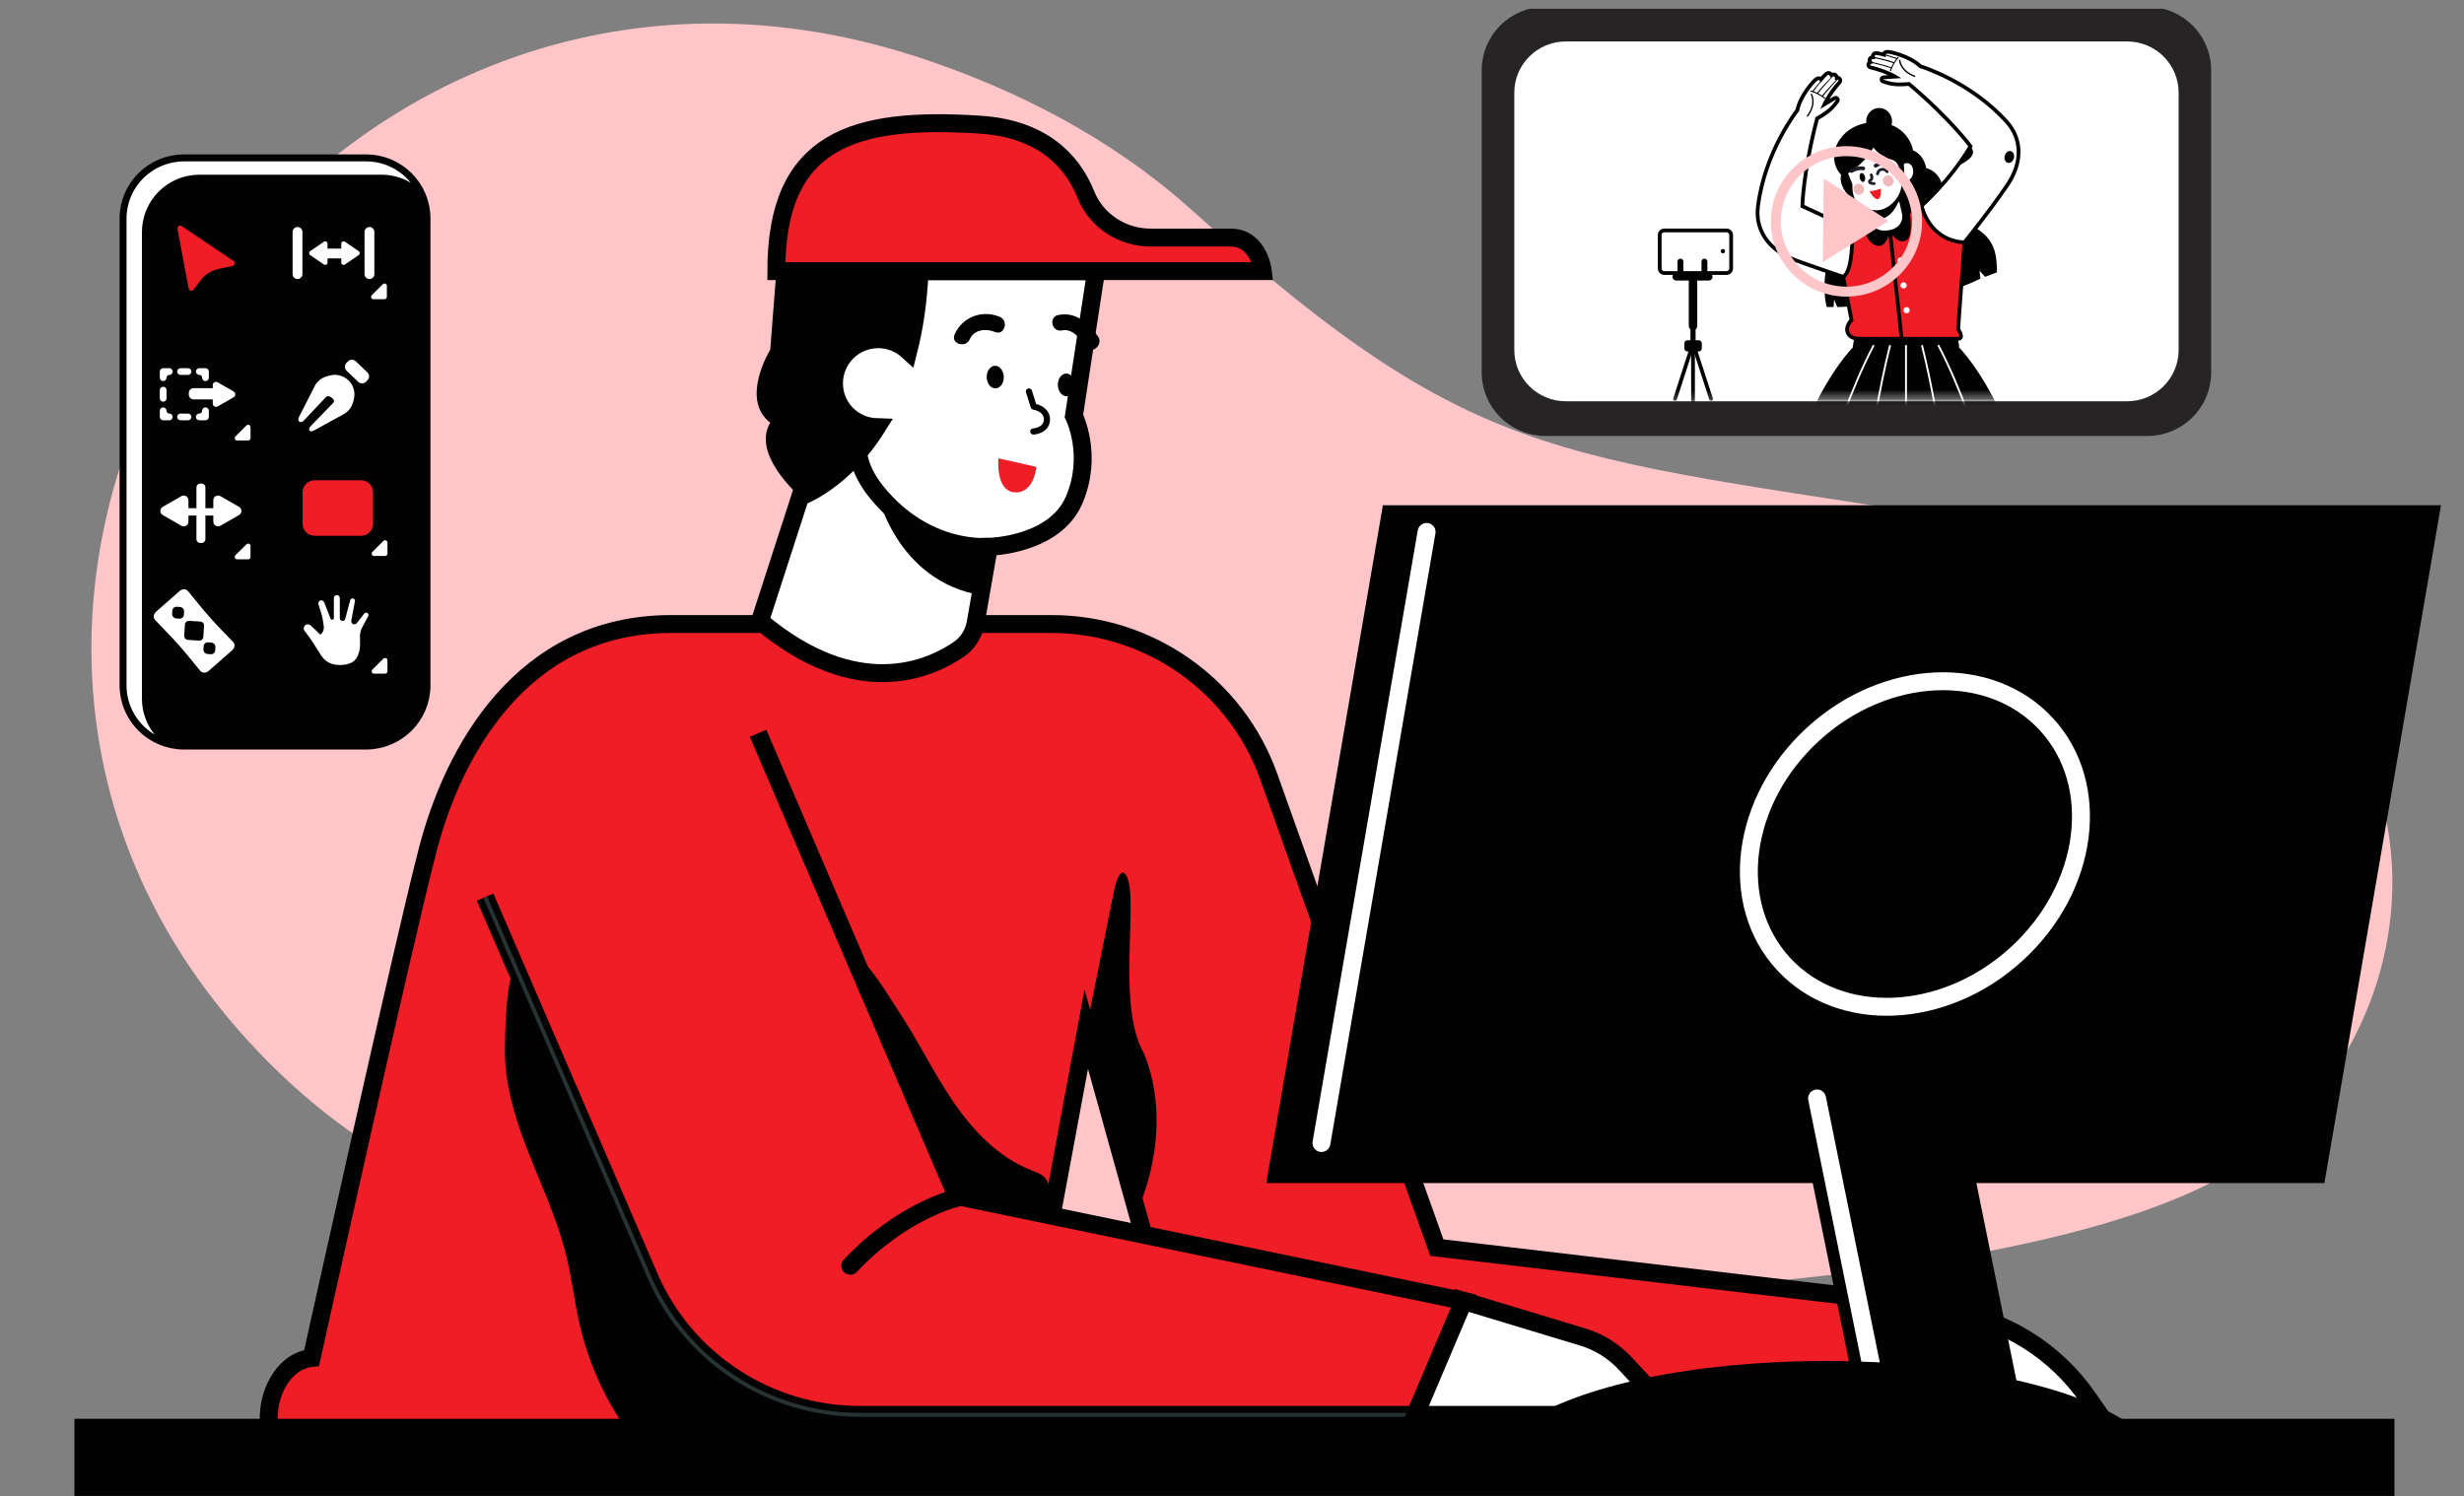 <svg width="275" height="167" viewBox="0 0 275 167" fill="none" xmlns="http://www.w3.org/2000/svg">
    <rect x="0" y="0" width="275" height="167" fill="#808080" stroke="none"/>
    <g clip-path="url(#clip0_1_1176)">
    <path d="M31.287 119.859C-21.437 69.305 33.103 -16.475 102.623 6.431C113.343 9.967 124.002 15.35 133.037 23.471C166.095 53.198 173.939 50.466 224.923 58.948C275.908 67.431 275.325 112.167 250.898 129.521C226.471 146.874 135.366 149.245 66.743 137.649C52.447 135.23 40.583 128.764 31.287 119.859Z" fill="#FFC6C9"/>
    <path d="M40.85 18.007H20.54C16.995 18.007 14.121 20.865 14.121 24.391V76.499C14.121 80.025 16.995 82.884 20.54 82.884H40.85C44.395 82.884 47.268 80.025 47.268 76.499V24.391C47.268 20.865 44.395 18.007 40.85 18.007Z" fill="#020202" stroke="#020202" stroke-width="1.55" stroke-linecap="round" stroke-linejoin="round"/>
    <path d="M42.795 73.509L41.556 74.742C41.391 74.905 41.508 75.192 41.74 75.192H42.98C43.124 75.192 43.241 75.076 43.241 74.933V73.7C43.241 73.468 42.96 73.352 42.788 73.516L42.795 73.509Z" fill="white"/>
    <path d="M41.001 68.426C40.884 68.358 40.733 68.385 40.644 68.494L39.829 69.543C39.74 69.659 39.59 69.713 39.446 69.673C39.274 69.625 39.172 69.448 39.206 69.278L39.61 67.118C39.631 66.995 39.576 66.872 39.459 66.818C39.302 66.75 39.131 66.832 39.083 66.995L38.535 69.066C38.5 69.209 38.37 69.312 38.226 69.305C38.055 69.305 37.925 69.162 37.925 68.998V66.763C37.925 66.593 37.795 66.436 37.624 66.423C37.425 66.402 37.261 66.559 37.261 66.75V68.984C37.261 69.066 37.206 69.148 37.123 69.168C37.028 69.196 36.932 69.148 36.898 69.059L36.185 67.234C36.123 67.077 35.952 66.975 35.788 67.016C35.596 67.063 35.48 67.261 35.541 67.445L35.849 68.426C35.952 68.766 36.034 69.114 36.075 69.461L36.137 69.911C36.178 70.231 36.069 70.558 35.836 70.783C35.822 70.797 35.808 70.811 35.801 70.811C35.774 70.824 35.712 70.811 35.685 70.776C35.493 70.593 35.301 70.402 35.11 70.218C34.966 70.082 34.822 69.938 34.671 69.809C34.486 69.645 34.205 69.645 34.041 69.802C33.904 69.932 33.829 70.218 33.986 70.415C34.685 71.267 35.24 72.221 35.836 73.147C36.219 73.733 36.754 74.094 37.452 74.19C37.98 74.265 38.5 74.238 39 74.06C39.446 73.904 39.754 73.597 39.939 73.168C40.11 72.773 40.185 72.35 40.185 71.914C40.185 71.751 40.185 71.587 40.185 71.424L40.172 71.192C40.144 70.776 40.24 70.361 40.439 69.993L41.096 68.787C41.165 68.657 41.124 68.494 40.994 68.419L41.001 68.426Z" fill="white"/>
    <path d="M26.026 71.662L24.759 70.354C23.896 69.461 23.074 68.535 22.286 67.574L20.978 65.973C20.766 65.714 20.348 65.707 20.06 65.959L17.409 68.29C17.122 68.542 17.074 68.957 17.306 69.196L18.738 70.688C19.601 71.58 20.423 72.514 21.204 73.474L22.355 74.885C22.567 75.144 22.985 75.15 23.273 74.898L25.924 72.568C26.212 72.316 26.259 71.9 26.026 71.662ZM20.547 68.262L20.526 68.61C20.512 68.875 20.286 69.073 20.019 69.053L19.67 69.025C19.403 69.005 19.197 68.78 19.211 68.514L19.231 68.167C19.245 67.901 19.471 67.704 19.738 67.724L20.088 67.751C20.355 67.772 20.56 67.996 20.547 68.262ZM22.218 71.499L20.985 71.424C20.732 71.41 20.54 71.192 20.56 70.947L20.636 69.72C20.649 69.468 20.869 69.277 21.115 69.298L22.348 69.373C22.602 69.386 22.793 69.604 22.773 69.85L22.697 71.076C22.684 71.328 22.465 71.519 22.218 71.499ZM24.04 72.234L24.02 72.582C24.006 72.848 23.78 73.045 23.513 73.025L23.163 72.998C22.896 72.977 22.691 72.752 22.704 72.487L22.725 72.139C22.738 71.873 22.965 71.676 23.232 71.696L23.581 71.723C23.848 71.744 24.054 71.969 24.04 72.234Z" fill="white"/>
    <path d="M35.103 53.607C34.37 53.607 33.774 54.2 33.774 54.928V58.478C33.774 59.207 34.37 59.8 35.103 59.8H40.309C41.042 59.8 41.638 59.207 41.638 58.478V54.928C41.638 54.2 41.042 53.607 40.309 53.607H35.103Z" fill="#EF1D26"/>
    <path d="M42.795 60.372L41.556 61.606C41.391 61.769 41.508 62.055 41.74 62.055H42.98C43.124 62.055 43.241 61.94 43.241 61.796V60.563C43.241 60.332 42.96 60.216 42.788 60.379L42.795 60.372Z" fill="white"/>
    <path d="M27.513 60.747L26.273 61.98C26.109 62.144 26.225 62.43 26.458 62.43H27.698C27.842 62.43 27.958 62.314 27.958 62.171V60.938C27.958 60.706 27.677 60.59 27.506 60.754L27.513 60.747Z" fill="white"/>
    <path d="M26.684 56.577L25.643 55.978L24.602 55.378C24.252 55.174 23.807 55.426 23.807 55.835V56.727H22.924V54.39C22.924 54.159 22.732 53.975 22.506 53.975H22.341C22.108 53.975 21.923 54.165 21.923 54.39V56.727H21.033V55.835C21.033 55.433 20.595 55.181 20.238 55.378L19.197 55.978L18.156 56.577C17.806 56.782 17.806 57.286 18.156 57.483L19.197 58.083L20.238 58.683C20.588 58.887 21.033 58.635 21.033 58.226V57.545H21.923V60.188C21.923 60.42 22.115 60.604 22.341 60.604H22.506C22.738 60.604 22.924 60.413 22.924 60.188V57.545H23.807V58.226C23.807 58.628 24.245 58.88 24.602 58.683L25.643 58.083L26.684 57.483C27.034 57.279 27.034 56.775 26.684 56.577Z" fill="white"/>
    <path d="M35.117 43.121L33.383 46.514C33.363 46.555 33.342 46.596 33.329 46.637C33.171 47.059 33.582 47.284 33.897 46.957L36.301 44.402C36.541 44.075 36.891 44.279 37 44.375C37.123 44.477 37.432 44.729 37.199 44.961L34.657 47.584C34.322 47.931 34.555 48.299 34.98 48.074C34.98 48.074 34.986 48.074 34.993 48.074L38.35 46.235C38.884 45.942 39.274 45.438 39.418 44.845L39.494 44.545C39.679 43.789 39.453 42.985 38.884 42.447C38.315 41.908 37.507 41.704 36.754 41.922L36.452 42.011C35.87 42.181 35.377 42.583 35.103 43.121H35.117Z" fill="white"/>
    <path d="M38.682 41.378L39.98 42.62C40.226 42.855 40.616 42.848 40.852 42.603L41.018 42.432C41.254 42.188 41.247 41.799 41.002 41.565L39.703 40.322C39.458 40.087 39.068 40.095 38.831 40.339L38.665 40.511C38.429 40.755 38.437 41.143 38.682 41.378Z" fill="white"/>
    <path d="M27.513 47.482L26.273 48.715C26.109 48.878 26.225 49.164 26.458 49.164H27.698C27.842 49.164 27.958 49.049 27.958 48.906V47.672C27.958 47.441 27.677 47.325 27.506 47.488L27.513 47.482Z" fill="white"/>
    <path d="M22.93 46.909H22.252C22.047 46.909 21.869 46.753 21.862 46.548C21.862 46.337 22.026 46.16 22.238 46.16H22.252C22.417 46.16 22.554 46.024 22.554 45.86C22.554 45.656 22.711 45.478 22.917 45.472C23.129 45.472 23.307 45.635 23.307 45.846V46.535C23.307 46.739 23.136 46.909 22.93 46.909Z" fill="white"/>
    <path d="M20.985 46.909H20.149C19.944 46.909 19.773 46.739 19.773 46.534C19.773 46.33 19.944 46.16 20.149 46.16H20.985C21.19 46.16 21.362 46.33 21.362 46.534C21.362 46.739 21.19 46.909 20.985 46.909Z" fill="white"/>
    <path d="M18.902 46.909H18.211C18.005 46.909 17.834 46.739 17.834 46.535V45.86C17.834 45.656 17.991 45.478 18.197 45.472C18.409 45.472 18.587 45.635 18.587 45.846V45.86C18.587 46.024 18.724 46.16 18.889 46.16C19.094 46.16 19.272 46.316 19.279 46.521C19.279 46.732 19.115 46.909 18.902 46.909Z" fill="white"/>
    <path d="M18.211 44.838C18.005 44.838 17.834 44.668 17.834 44.463V43.543C17.834 43.339 18.005 43.169 18.211 43.169C18.416 43.169 18.587 43.339 18.587 43.543V44.463C18.587 44.668 18.416 44.838 18.211 44.838Z" fill="white"/>
    <path d="M18.197 42.535C17.991 42.535 17.834 42.351 17.834 42.147V41.472C17.834 41.268 18.005 41.097 18.211 41.097H18.889C19.094 41.097 19.272 41.254 19.279 41.459C19.279 41.67 19.115 41.847 18.902 41.847C18.731 41.847 18.587 41.99 18.587 42.16C18.587 42.371 18.409 42.542 18.197 42.535Z" fill="white"/>
    <path d="M20.985 41.847H20.149C19.944 41.847 19.773 41.676 19.773 41.472C19.773 41.268 19.944 41.097 20.149 41.097H20.985C21.19 41.097 21.362 41.268 21.362 41.472C21.362 41.676 21.19 41.847 20.985 41.847Z" fill="white"/>
    <path d="M22.917 42.535C22.711 42.535 22.554 42.351 22.554 42.147C22.554 41.983 22.417 41.847 22.252 41.847C22.047 41.847 21.869 41.69 21.862 41.486C21.862 41.275 22.026 41.097 22.238 41.097H22.93C23.136 41.097 23.307 41.268 23.307 41.472V42.16C23.307 42.371 23.129 42.542 22.917 42.535Z" fill="white"/>
    <path d="M26.081 43.693L25.184 43.182L24.287 42.671C24.047 42.535 23.745 42.706 23.745 42.985V43.325H21.601C21.314 43.325 21.074 43.557 21.074 43.85V44.054C21.074 44.341 21.307 44.579 21.601 44.579H23.745V45.049C23.745 45.329 24.047 45.499 24.287 45.363L25.184 44.852L26.081 44.341C26.321 44.204 26.321 43.857 26.081 43.714V43.693Z" fill="white"/>
    <path d="M33.205 31.143C32.904 31.143 32.657 30.898 32.657 30.598V25.883C32.657 25.583 32.904 25.338 33.205 25.338C33.507 25.338 33.753 25.583 33.753 25.883V30.598C33.753 30.898 33.507 31.143 33.205 31.143Z" fill="white"/>
    <path d="M41.233 31.143C40.932 31.143 40.685 30.898 40.685 30.598V25.883C40.685 25.583 40.932 25.338 41.233 25.338C41.535 25.338 41.782 25.583 41.782 25.883V30.598C41.782 30.898 41.535 31.143 41.233 31.143Z" fill="white"/>
    <path d="M40.035 28.036L38.5 26.987C38.322 26.864 38.089 26.987 38.089 27.205V27.75H36.555V27.205C36.555 26.994 36.315 26.871 36.144 26.987L34.61 28.036C34.459 28.138 34.459 28.363 34.61 28.472L36.144 29.521C36.322 29.644 36.555 29.521 36.555 29.303V28.84H38.089V29.303C38.089 29.515 38.329 29.637 38.5 29.521L40.035 28.472C40.185 28.37 40.185 28.145 40.035 28.036Z" fill="white"/>
    <path d="M42.734 31.715L41.494 32.949C41.329 33.112 41.446 33.398 41.679 33.398H42.919C43.062 33.398 43.179 33.282 43.179 33.139V31.906C43.179 31.675 42.898 31.559 42.727 31.722L42.734 31.715Z" fill="white"/>
    <path d="M19.807 25.549L21.053 32.192C21.101 32.458 21.451 32.54 21.615 32.322L22.348 31.334C22.848 30.659 23.581 30.189 24.41 30.012L25.944 29.685C26.218 29.631 26.287 29.276 26.054 29.119L20.293 25.236C20.06 25.079 19.759 25.277 19.807 25.549Z" fill="#EF1D26"/>
    <path d="M15.847 25.883C15.847 22.354 18.724 19.499 22.266 19.499H42.569C43.768 19.499 44.891 19.826 45.85 20.399C44.672 18.941 42.871 18.014 40.843 18.014H20.54C16.991 18.014 14.121 20.875 14.121 24.398V76.499C14.121 78.837 15.382 80.874 17.259 81.991C16.375 80.894 15.841 79.504 15.841 77.992V25.883H15.847Z" fill="white"/>
    <path d="M86.649 30.271L85.964 39.033C85.964 39.033 82.553 44.559 85.964 47.175C83.82 50.766 89.314 55.439 89.314 55.439L104.973 48.919V30.271H86.649Z" fill="#020202"/>
    <path d="M74.908 69.652H117.371C128.256 69.652 137.956 76.472 141.6 86.672L160.362 139.257L210.983 145.212L210.874 160.106H133.811L121.235 114.879L112.049 164.276H35.98C27.396 164.276 28.993 152.162 34.781 151.569C34.781 151.569 44.96 105.497 47.755 94.773C50.55 84.049 58.139 69.652 74.908 69.652Z" fill="#EF1D26" stroke="#020202" stroke-width="2" stroke-miterlimit="10"/>
    <path d="M94.999 106.342C94.999 106.342 95.054 106.362 95.081 106.376C96.938 107.255 99.102 111.098 100.233 112.787C102.425 116.058 104.123 119.635 106.336 122.891C108.548 126.148 111.391 129.16 115.063 130.604C115.714 130.856 116.433 131.102 116.803 131.694C117.063 132.11 117.097 132.621 117.118 133.105C117.46 139.584 115.385 146.295 114.193 152.713C113.474 156.57 112.761 160.426 112.042 164.282C111.973 164.664 99.253 164.282 98.424 164.282H86.19C82.669 164.282 77.477 165.236 74.148 163.983C73.346 163.676 72.723 163.036 72.161 162.395C68.558 158.3 65.989 153.327 64.743 148.033C64.119 145.382 63.825 142.671 63.167 140.027C62.112 135.748 60.146 131.756 58.591 127.627C57.338 124.288 56.324 120.766 56.352 117.168C56.358 116.139 56.434 108.311 57.646 108.243C59.824 108.12 62.01 108.004 64.188 107.882C70.99 107.507 77.792 107.139 84.587 106.764C87.259 106.621 89.937 106.471 92.609 106.328C93.335 106.287 94.314 106.076 94.999 106.349V106.342Z" fill="#020202"/>
    <path d="M54.146 100.135L72.449 142.521C76.484 151.869 85.731 157.926 95.951 157.926H157.958L163.348 145.219L106.767 133.5L84.608 81.848" fill="#EF1D26"/>
    <path d="M54.146 100.135L72.449 142.521C76.484 151.869 85.731 157.926 95.951 157.926H157.958L163.348 145.219L106.767 133.5L84.608 81.848" stroke="#020202" stroke-width="2" stroke-miterlimit="10"/>
    <path d="M210.983 145.212L217.806 146.363C223.971 147.406 229.451 150.874 233.006 155.991L234.342 157.919H205.592L210.983 145.212Z" fill="white" stroke="#020202" stroke-width="2" stroke-miterlimit="10"/>
    <path d="M157.964 157.919H95.958C85.731 157.919 76.49 151.862 72.456 142.514L54.153 100.128" stroke="#273333" stroke-width="0.44" stroke-miterlimit="10"/>
    <path d="M106.685 133.731C106.685 133.731 100.698 135.121 94.903 141.281" stroke="#020202" stroke-width="2" stroke-miterlimit="10" stroke-linecap="round"/>
    <path d="M121.228 114.879L124.338 99.42C124.961 96.326 126.043 96.987 126.167 100.135C126.352 104.857 125.16 113.189 127.667 117.564C131.263 126.353 126.886 135.23 126.886 135.23L121.228 114.879Z" fill="#020202"/>
    <path d="M163.355 145.212L176.637 149.232C178.466 149.784 180.11 150.812 181.405 152.209L186.714 157.926H157.964L163.355 145.219V145.212Z" fill="white" stroke="#020202" stroke-width="2" stroke-miterlimit="10"/>
    <path d="M122.324 30.271H102.63C102.493 33.684 102.027 36.607 101.377 39.183C100.493 38.372 99.322 37.861 98.027 37.861C95.294 37.861 93.081 40.062 93.081 42.78C93.081 45.499 95.218 47.604 97.876 47.686C94.04 53.811 89.314 55.433 89.314 55.433L84.82 69.318C95.623 78.394 103.788 74.701 107.028 72.466C108 71.798 108.644 70.769 108.877 69.611L110.371 61.033C110.371 61.033 117.652 60.904 119.858 55.862C122.064 50.82 119.858 46.425 119.858 46.425L122.331 30.264L122.324 30.271Z" fill="white" stroke="#020202" stroke-width="2" stroke-miterlimit="10"/>
    <path d="M97.835 54.765C97.835 54.765 99.842 64.849 109.59 66.463L110.227 60.822C110.227 60.822 103.534 61.394 97.835 54.765Z" fill="#020202"/>
    <path d="M110.329 61.026C110.329 61.026 103.404 61.783 97.849 54.949C95.787 52.414 95.787 50.473 95.787 50.473" stroke="#020202" stroke-width="2" stroke-miterlimit="10"/>
    <path d="M118.063 42.978C118.077 43.673 118.515 44.232 119.043 44.225C119.57 44.211 119.981 43.639 119.967 42.944C119.954 42.249 119.515 41.69 118.988 41.697C118.46 41.704 118.049 42.283 118.063 42.978Z" fill="#020202"/>
    <path d="M110.124 42.106C110.138 42.801 110.576 43.36 111.104 43.353C111.631 43.339 112.042 42.767 112.028 42.072C112.015 41.377 111.576 40.818 111.049 40.825C110.521 40.839 110.11 41.411 110.124 42.106Z" fill="#020202"/>
    <path d="M111.049 37.057C110.055 36.642 108.706 36.764 108.233 37.868C107.788 38.904 106.089 38.386 106.541 37.337C107.384 35.388 109.61 34.536 111.583 35.367C112.624 35.803 112.104 37.5 111.049 37.05V37.057Z" fill="#020202"/>
    <path d="M121.228 38.726C120.577 37.868 119.769 36.628 118.515 36.88C117.399 37.112 116.988 35.395 118.104 35.163C120.091 34.754 121.426 36.069 122.522 37.52C123.201 38.42 121.913 39.633 121.221 38.726H121.228Z" fill="#020202"/>
    <path d="M115.323 48.51C115.323 48.51 115.323 48.51 115.33 48.51C115.946 48.476 117.118 48.102 117.186 46.909C117.248 45.792 116.303 45.26 115.638 45.09L115.166 43.591C115.111 43.407 114.912 43.312 114.734 43.366C114.549 43.421 114.446 43.618 114.508 43.796L115.042 45.485C115.083 45.608 115.186 45.703 115.323 45.724C115.371 45.731 116.556 45.928 116.501 46.868C116.453 47.74 115.344 47.815 115.296 47.815C115.104 47.829 114.96 47.993 114.974 48.176C114.987 48.361 115.145 48.51 115.33 48.504L115.323 48.51Z" fill="#020202"/>
    <path d="M115.666 52.114L111.432 51.154C111.432 51.154 111.076 54.813 113.248 54.956C115.419 55.099 115.666 52.114 115.666 52.114Z" fill="#EF1D26"/>
    <path d="M128.413 26.517C125.256 26.517 122.372 24.65 121.2 21.734C119.7 18.007 116.412 14.369 109.357 13.912C95.253 12.999 86.642 15.595 86.642 30.264H140.942C140.942 30.264 140.517 26.517 137.332 26.517H128.413Z" fill="#EF1D26" stroke="#020202" stroke-width="2" stroke-miterlimit="10"/>
    <path d="M259.42 132.049H141.326L154.341 56.393H272.435L259.42 132.049Z" fill="#020202"/>
    <path d="M225.059 106.492C233.154 99.099 234.639 87.605 228.375 80.82C222.111 74.035 210.471 74.528 202.376 81.922C194.281 89.315 192.797 100.809 199.06 107.594C205.324 114.379 216.964 113.886 225.059 106.492Z" stroke="white" stroke-width="2" stroke-linecap="round" stroke-linejoin="round"/>
    <path d="M159.218 59.371L147.484 127.579" stroke="white" stroke-width="2" stroke-linecap="round" stroke-linejoin="round"/>
    <path d="M225.663 157.074H207.394L200.612 123.668C200.195 121.611 201.777 119.696 203.88 119.696H215.456C216.977 119.696 218.285 120.759 218.587 122.244L225.656 157.081L225.663 157.074Z" fill="#020202"/>
    <path d="M202.798 122.605L209.401 155.139" stroke="white" stroke-width="2" stroke-linecap="round" stroke-linejoin="round"/>
    <path d="M203.805 151.909C188.858 151.909 176 154.757 170.075 158.859H237.534C231.609 154.757 218.751 151.909 203.805 151.909Z" fill="#020202"/>
    <path d="M267.236 158.362H8.306V167.219H267.236V158.362Z" fill="#020202"/>
    <path d="M239.657 1.437H172.493C168.937 1.437 166.054 4.304 166.054 7.842V41.574C166.054 45.111 168.937 47.979 172.493 47.979H239.657C243.214 47.979 246.096 45.111 246.096 41.574V7.842C246.096 4.304 243.214 1.437 239.657 1.437Z" fill="#272425" stroke="#272425" stroke-width="1.37" stroke-linecap="round" stroke-linejoin="round"/>
    <path d="M237.397 4.626H174.761C171.583 4.626 169.007 7.188 169.007 10.349V39.067C169.007 42.228 171.583 44.79 174.761 44.79H237.397C240.575 44.79 243.151 42.228 243.151 39.067V10.349C243.151 7.188 240.575 4.626 237.397 4.626Z" fill="white"/>
    <mask id="mask0_1_1176" style="mask-type:luminance" maskUnits="userSpaceOnUse" x="169" y="4" width="75" height="41">
    <path d="M237.397 4.626H174.761C171.583 4.626 169.007 7.188 169.007 10.349V39.067C169.007 42.228 171.583 44.79 174.761 44.79H237.397C240.575 44.79 243.151 42.228 243.151 39.067V10.349C243.151 7.188 240.575 4.626 237.397 4.626Z" fill="white"/>
    </mask>
    <g mask="url(#mask0_1_1176)">
    <path d="M192.687 25.72H185.755C185.467 25.72 185.234 25.952 185.234 26.238V29.958C185.234 30.244 185.467 30.475 185.755 30.475H192.687C192.975 30.475 193.208 30.244 193.208 29.958V26.238C193.208 25.952 192.975 25.72 192.687 25.72Z" fill="white" stroke="#020202" stroke-width="0.42" stroke-miterlimit="10"/>
    <path d="M187.871 30.475H187.221V29.195C187.221 29.017 187.365 28.867 187.55 28.867C187.728 28.867 187.878 29.011 187.878 29.195V30.475H187.871Z" fill="#020202"/>
    <path d="M190.55 30.475H189.899V29.195C189.899 29.017 190.043 28.867 190.228 28.867C190.406 28.867 190.557 29.011 190.557 29.195V30.475H190.55Z" fill="#020202"/>
    <path d="M190.714 31.313H187.077C186.844 31.313 186.659 31.123 186.659 30.898C186.659 30.666 186.851 30.482 187.077 30.482H190.714C190.947 30.482 191.132 30.673 191.132 30.898C191.132 31.129 190.94 31.313 190.714 31.313Z" fill="#020202"/>
    <path d="M192.536 28.036C192.536 28.173 192.427 28.282 192.29 28.282C192.153 28.282 192.043 28.173 192.043 28.036C192.043 27.9 192.153 27.791 192.29 27.791C192.427 27.791 192.536 27.9 192.536 28.036Z" fill="#020202"/>
    <path d="M188.954 36.853C188.693 36.853 188.481 36.642 188.481 36.383V31.361C188.481 31.102 188.693 30.891 188.954 30.891C189.214 30.891 189.426 31.102 189.426 31.361V36.383C189.426 36.642 189.214 36.853 188.954 36.853Z" fill="#020202"/>
    <path d="M189.241 36.09H188.666V38.386H189.241V36.09Z" fill="#020202"/>
    <path d="M189.591 37.977H188.33C188.141 37.977 187.988 38.129 187.988 38.318V38.89C187.988 39.078 188.141 39.23 188.33 39.23H189.591C189.78 39.23 189.933 39.078 189.933 38.89V38.318C189.933 38.129 189.78 37.977 189.591 37.977Z" fill="#020202"/>
    <path d="M190.968 44.531L189.248 39.23" stroke="#020202" stroke-width="0.42" stroke-linecap="round" stroke-linejoin="round"/>
    <path d="M188.666 39.23L186.947 44.531" stroke="#020202" stroke-width="0.42" stroke-linecap="round" stroke-linejoin="round"/>
    <path d="M188.954 39.081V44.736" stroke="#020202" stroke-width="0.42" stroke-linecap="round" stroke-linejoin="round"/>
    <mask id="mask1_1_1176" style="mask-type:luminance" maskUnits="userSpaceOnUse" x="191" y="4" width="39" height="41">
    <path d="M229.718 4.626H191.577V44.79H229.718V4.626Z" fill="white"/>
    </mask>
    <g mask="url(#mask1_1_1176)">
    <path d="M214.997 18.777C214.997 18.777 216.751 19.043 216.963 21.639C217.183 24.235 217.059 23.771 219.964 25.161C222.875 26.544 222.841 28.738 222.875 30.401L221.546 30.898L220.93 30.21L221.025 31.102C221.025 31.102 217.409 32.983 212.436 33.623C207.469 34.271 205.051 34.271 205.051 34.271L204.702 33.439L204.64 34.271H203.88C203.88 34.271 203.393 32.703 203.757 30.224C204.126 27.743 205.654 27.6 206.003 25.883C206.353 24.173 205.791 22.79 206.723 21.448C207.654 20.106 214.997 18.777 214.997 18.777Z" fill="#020202"/>
    <path d="M218.422 38.529H207.024L207.202 37.466H218.251L218.422 38.529Z" fill="#020202" stroke="#020202" stroke-width="0.42" stroke-miterlimit="10"/>
    <path d="M205.483 19.52C203.592 17.448 205.284 13.98 208.743 13.674C212.209 13.367 213.353 15.793 213.504 16.781C214.806 17.292 215.141 18.92 215.052 19.717C211.586 26.946 204.777 22.191 205.483 19.52Z" fill="#020202"/>
    <path d="M218.224 37.119L219.238 27.055C219.238 27.055 222.204 23.383 224.046 20.637C225.889 17.891 225.526 15.343 223.978 13.613C219.895 9.068 214.319 7.392 214.319 7.392C213.121 6.254 210.977 5.764 210.641 5.784C210.223 5.811 210.244 6.097 210.244 6.097C210.244 6.097 209.764 5.961 209.47 5.934C209.175 5.907 208.997 6.05 209.031 6.384C208.771 6.37 208.524 6.622 208.73 6.942C208.579 6.997 208.531 7.113 208.524 7.222C208.511 7.365 208.613 7.487 208.75 7.521C210.442 7.917 211.504 8.55 211.504 8.55L210.216 8.632C210.107 8.639 210.011 8.721 209.997 8.836C209.983 8.945 210.045 9.048 210.141 9.082C210.353 9.163 210.757 9.3 211.264 9.375C212.031 9.484 213.059 9.375 213.059 9.375C217.628 13.217 219.923 16.317 219.923 16.317C217.683 20.133 214.449 22.981 214.449 22.981L212.511 23.928L211.983 21.625L208.243 22.157L208.49 24.65L206.784 25.331L206.956 35.94L218.203 37.119H218.224Z" fill="white" stroke="#020202" stroke-width="0.42" stroke-miterlimit="10"/>
    <path d="M208.511 24.65C208.511 24.65 208.901 26.217 210.819 25.911C212.737 25.604 212.531 23.928 212.531 23.928L214.47 22.981C214.47 22.981 215.244 26.851 219.244 27.055L218.546 36.737C218.546 36.737 219.286 37.814 218.512 37.814H207.476C206.209 37.814 205.681 36.737 206.64 35.722L205.675 30.721C205.675 30.721 206.723 28.697 206.51 25.454L208.517 24.657L208.511 24.65Z" fill="#EF1D26" stroke="#020202" stroke-width="0.42" stroke-miterlimit="10"/>
    <path d="M210.942 25.89L212.237 37.813" stroke="#020202" stroke-width="0.42" stroke-miterlimit="10"/>
    <path d="M209.826 27.43C210.579 27.335 210.935 25.883 210.935 25.883C210.894 25.89 210.853 25.897 210.812 25.904C208.894 26.21 208.504 24.643 208.504 24.643L207.997 24.848C208.106 26.68 208.997 27.532 209.819 27.43H209.826Z" fill="#020202"/>
    <path d="M210.942 25.883C210.942 25.883 211.805 27.382 212.785 26.803C213.511 26.374 213.216 24.235 213.121 23.635L212.531 23.921C212.531 23.921 212.723 25.522 210.942 25.883Z" fill="#020202"/>
    <path d="M213.723 8.605C211.977 7.978 211.935 6.724 211.935 6.67H212.093C212.093 6.717 212.141 7.876 213.778 8.462L213.723 8.605Z" fill="#020202"/>
    <path d="M208.695 6.847C208.695 6.847 208.723 6.908 208.743 6.942C208.723 6.949 208.709 6.963 208.689 6.97C209.127 7.072 210.202 7.337 211.031 7.603C210.99 7.699 210.949 7.808 210.915 7.917L211.031 7.957C211.394 6.895 211.929 6.411 211.935 6.411L211.853 6.322C211.853 6.322 211.792 6.377 211.709 6.472C211.264 6.322 210.634 6.131 210.271 6.022C210.257 6.07 210.257 6.104 210.257 6.104C210.257 6.104 210.12 6.063 209.949 6.022V6.05C209.949 6.05 210.977 6.349 211.627 6.574C211.552 6.67 211.47 6.786 211.381 6.935C210.593 6.656 209.531 6.424 209.045 6.322C209.045 6.343 209.045 6.363 209.045 6.39C208.99 6.39 208.935 6.397 208.887 6.418C209.271 6.493 210.449 6.745 211.312 7.044C211.237 7.174 211.155 7.331 211.079 7.501C210.23 7.222 209.12 6.956 208.695 6.854V6.847Z" fill="#020202"/>
    <path d="M208.497 24.494C211.422 25.066 212.011 22.02 212.011 22.02L208.579 22.688C208.579 22.688 208.476 22.729 208.326 22.804L208.497 24.494Z" fill="#020202"/>
    <path d="M212.477 29.079C212.477 29.27 212.319 29.426 212.127 29.426C211.935 29.426 211.778 29.27 211.778 29.079C211.778 28.888 211.935 28.731 212.127 28.731C212.319 28.731 212.477 28.888 212.477 29.079Z" fill="white"/>
    <path d="M212.805 31.852C212.805 32.043 212.648 32.199 212.456 32.199C212.264 32.199 212.107 32.043 212.107 31.852C212.107 31.661 212.264 31.504 212.456 31.504C212.648 31.504 212.805 31.661 212.805 31.852Z" fill="white"/>
    <path d="M212.792 34.972C212.985 34.972 213.141 34.817 213.141 34.625C213.141 34.433 212.985 34.277 212.792 34.277C212.599 34.277 212.442 34.433 212.442 34.625C212.442 34.817 212.599 34.972 212.792 34.972Z" fill="white"/>
    <path d="M218.422 38.529H207.017C200.715 45.029 196.434 61.796 196.434 61.796C198.044 62.593 201.195 62.042 201.195 62.042C201.195 62.042 203.606 63.52 207.017 62.593C210.428 63.697 212.716 62.593 212.716 62.593C212.716 62.593 215.004 63.697 218.416 62.593C221.827 63.513 224.238 62.042 224.238 62.042C224.238 62.042 227.389 62.593 228.999 61.796C228.999 61.796 224.718 45.022 218.416 38.529H218.422Z" fill="#020202"/>
    <path d="M201.202 62.048C201.202 62.048 204.106 48.088 209.12 38.529" stroke="white" stroke-width="0.21" stroke-miterlimit="10"/>
    <path d="M224.245 62.048C224.245 62.048 221.341 48.088 216.326 38.529" stroke="white" stroke-width="0.21" stroke-miterlimit="10"/>
    <path d="M207.058 62.6C207.058 62.6 208.49 48.306 210.949 38.529" stroke="white" stroke-width="0.21" stroke-miterlimit="10"/>
    <path d="M218.395 62.6C218.395 62.6 216.963 48.306 214.504 38.529" stroke="white" stroke-width="0.21" stroke-miterlimit="10"/>
    <path d="M212.723 62.6V38.529" stroke="white" stroke-width="0.21" stroke-miterlimit="10"/>
    <path d="M213.73 19.315C213.655 19.983 213.162 20.467 212.627 20.405C212.1 20.344 211.73 19.758 211.812 19.09C211.888 18.423 212.381 17.939 212.915 18C213.449 18.062 213.812 18.648 213.73 19.315Z" fill="white" stroke="#020202" stroke-width="0.42" stroke-miterlimit="10"/>
    <path d="M212.463 18.082C212.127 18.246 211.867 18.627 211.812 19.09C211.737 19.744 212.086 20.317 212.6 20.399L212.463 18.082Z" fill="#020202"/>
    <path d="M209.038 16.045C209.038 16.045 209.764 17.271 211.12 17.598C211.641 17.721 212.031 18.143 212.127 18.661C212.209 19.097 212.305 19.649 212.401 20.269C212.648 21.836 211.031 23.717 209.408 23.676C207.216 23.621 206.476 22.334 206.531 20.603L205.997 19.268C205.997 19.268 208.195 18.034 209.038 16.045Z" fill="white" stroke="#020202" stroke-width="0.42" stroke-miterlimit="10"/>
    <path d="M211.312 20.031C211.401 20.358 211.223 20.698 210.908 20.787C210.593 20.875 210.257 20.678 210.168 20.344C210.079 20.017 210.257 19.676 210.572 19.588C210.887 19.499 211.223 19.697 211.312 20.031Z" fill="#EFB9BC"/>
    <path d="M208.017 20.964C208.106 21.291 207.928 21.632 207.613 21.721C207.298 21.809 206.962 21.611 206.873 21.278C206.784 20.951 206.962 20.61 207.277 20.521C207.593 20.433 207.928 20.63 208.017 20.964Z" fill="#EFB9BC"/>
    <path d="M208.147 19.745C208.209 20.017 208.127 20.269 207.963 20.303C207.798 20.337 207.62 20.147 207.558 19.874C207.497 19.602 207.579 19.349 207.743 19.316C207.908 19.281 208.086 19.472 208.147 19.745Z" fill="#020202"/>
    <path d="M209.538 19.404C209.682 18.777 210.312 18.764 210.627 19.166" stroke="#1C1D26" stroke-width="0.32" stroke-miterlimit="10" stroke-linecap="round"/>
    <path d="M206.647 19.084C206.647 19.084 207.264 18.682 207.956 18.798" stroke="#1C1D26" stroke-width="0.42" stroke-miterlimit="10" stroke-linecap="round"/>
    <path d="M210.641 18.212C210.641 18.212 209.915 18.102 209.332 18.498" stroke="#1C1D26" stroke-width="0.42" stroke-miterlimit="10" stroke-linecap="round"/>
    <path d="M208.839 19.52L208.908 19.724C208.956 19.881 208.887 20.051 208.737 20.126C208.62 20.181 208.613 20.351 208.73 20.412C208.826 20.46 208.963 20.494 209.175 20.494" stroke="#1C1D26" stroke-width="0.32" stroke-miterlimit="10" stroke-linecap="round"/>
    <path d="M208.661 21.359C208.661 21.359 209.291 21.291 209.915 21.053C209.915 21.053 210.024 22.081 209.606 22.218C209.189 22.354 208.661 21.359 208.661 21.359Z" fill="#EF1D26"/>
    <path d="M219.943 16.317C219.47 17.114 218.964 17.878 218.443 18.573C219.95 17.803 220.608 17.21 219.943 16.317Z" fill="#020202"/>
    <path d="M224.766 17.646C224.676 18.007 224.375 18.246 224.094 18.177C223.807 18.109 223.649 17.762 223.738 17.401C223.827 17.04 224.129 16.801 224.409 16.869C224.697 16.937 224.855 17.285 224.766 17.646Z" fill="#020202"/>
    <path d="M200.256 28.997C201.256 29.386 205.709 30.898 205.709 30.898C206.942 30.203 206.702 25.386 206.702 25.386C205.325 25.025 202.709 23.717 201.154 23.008C201.154 23.008 201.256 19.084 202.804 13.224C202.804 13.224 203.729 12.72 204.305 12.182C204.681 11.828 204.942 11.48 205.072 11.289C205.127 11.207 205.127 11.098 205.072 11.024C205.072 11.017 205.058 11.003 205.051 10.996C204.976 10.915 204.846 10.894 204.75 10.955L203.626 11.637C203.626 11.637 204.14 10.492 205.318 9.177C205.414 9.068 205.428 8.911 205.332 8.796C205.264 8.714 205.154 8.646 204.996 8.687C204.983 8.298 204.633 8.237 204.421 8.394C204.257 8.094 204.024 8.08 203.791 8.271C203.558 8.462 203.243 8.857 203.243 8.857C203.243 8.857 203.092 8.598 202.722 8.823C202.428 9 200.928 10.656 200.599 12.305C200.599 12.305 196.934 16.938 196.194 23.097C195.913 25.434 197.112 27.771 200.256 28.99V28.997Z" fill="white" stroke="#020202" stroke-width="0.42" stroke-miterlimit="10"/>
    <path d="M201.756 13.04C202.88 11.569 202.229 10.492 202.202 10.444L202.072 10.526C202.099 10.567 202.695 11.562 201.633 12.945L201.756 13.04Z" fill="#020202"/>
    <path d="M205.01 8.843C205.01 8.843 205.044 8.905 205.051 8.925C204.736 9.252 204.01 10.07 203.462 10.744C203.551 10.806 203.64 10.874 203.729 10.942L203.654 11.037C202.77 10.342 202.058 10.226 202.051 10.226L202.072 10.104C202.072 10.104 202.154 10.117 202.277 10.152C202.565 9.784 202.989 9.286 203.243 8.993C203.284 9.027 203.298 9.055 203.298 9.055C203.298 9.055 202.832 9.647 202.4 10.186C202.51 10.226 202.647 10.274 202.804 10.349C203.318 9.688 204.079 8.918 204.428 8.578C204.442 8.598 204.455 8.612 204.462 8.639C204.503 8.605 203.476 9.695 202.914 10.41C203.051 10.479 203.202 10.567 203.359 10.669C203.921 9.981 204.702 9.15 205.01 8.837V8.843Z" fill="#020202"/>
    <path d="M211.168 13.551C211.168 14.376 210.524 15.05 209.723 15.05C208.921 15.05 208.278 14.382 208.278 13.551C208.278 12.72 208.921 12.052 209.723 12.052C210.524 12.052 211.168 12.72 211.168 13.551Z" fill="#020202"/>
    </g>
    </g>
    <path d="M203.496 24.589L203.544 19.915L207.161 22.293L210.785 24.664L207.113 26.96L203.442 29.256L203.496 24.589Z" fill="#FFC6C9"/>
    <path d="M205.99 33.105C201.339 33.058 197.592 29.249 197.64 24.623C197.688 19.997 201.517 16.27 206.168 16.317C210.819 16.365 214.566 20.167 214.518 24.8C214.47 29.426 210.641 33.153 205.99 33.105ZM206.154 17.428C202.113 17.387 198.797 20.623 198.756 24.636C198.715 28.656 201.969 31.954 206.003 31.995C210.045 32.036 213.36 28.799 213.401 24.786C213.443 20.773 210.189 17.469 206.154 17.428Z" fill="#FFC6C9"/>
    </g>
    <defs>
    <clipPath id="clip0_1_1176">
    <rect width="274" height="166" fill="white" transform="translate(0.771 0.974)"/>
    </clipPath>
    </defs>
    </svg>
    
